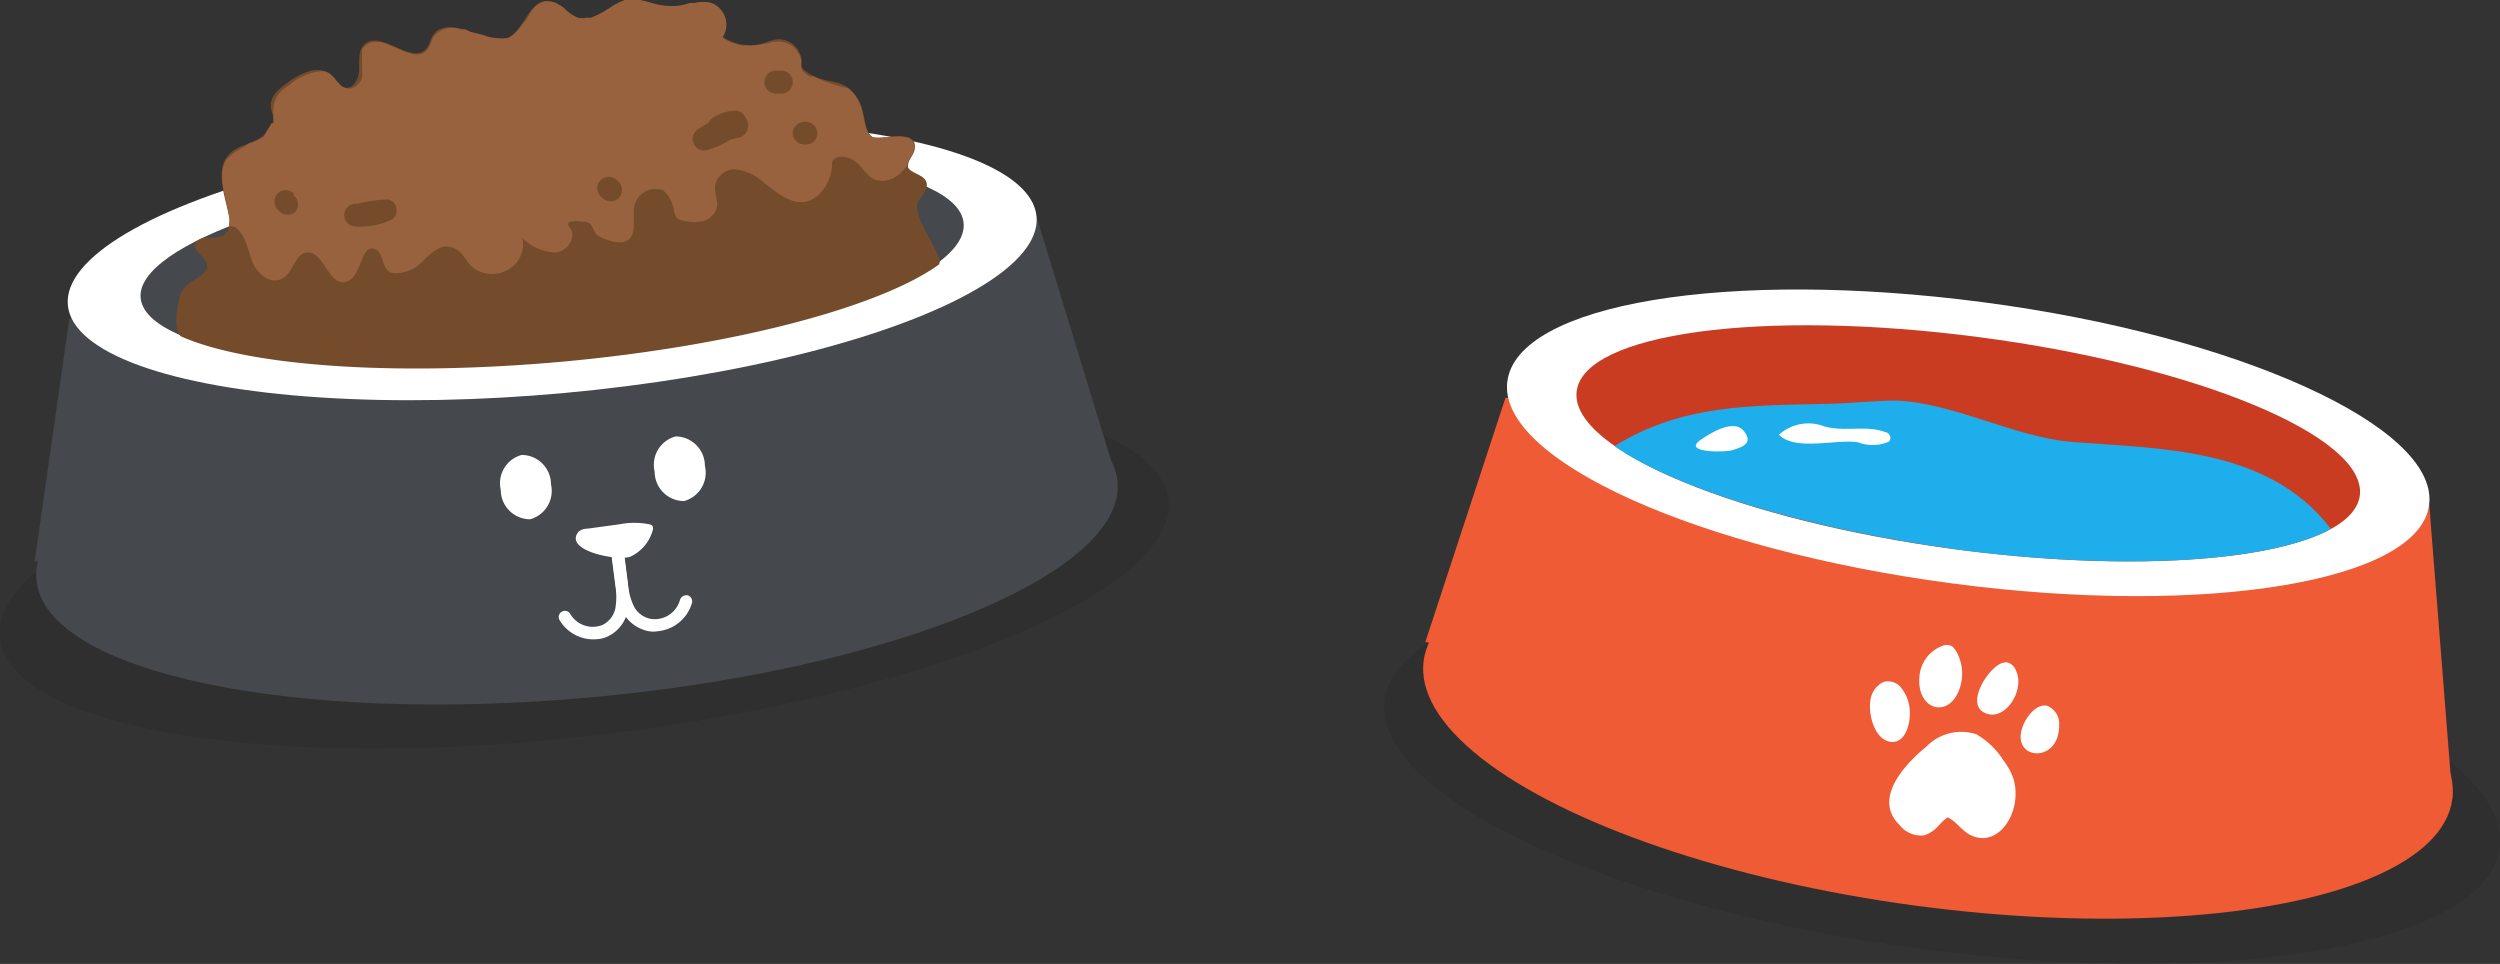 <svg xmlns="http://www.w3.org/2000/svg" viewBox="0 0 85.12 32.82"><rect x="0" y="0" width="85.12" height="32.82" fill="#333333" stroke="none"/><defs><style>.cls-1{fill:#231f20;opacity:0.2;}.cls-2{fill:#ee5b34;}.cls-3{fill:#fff;}.cls-4{fill:#c93c21;}.cls-5{fill:#1daeeb;}.cls-6{fill:#45484c;}.cls-7{fill:#744c2c;}.cls-8{fill:#97623d;}</style></defs><title>資產 9</title><g id="圖層_2" data-name="圖層 2"><g id="圖層_32" data-name="圖層 32"><path class="cls-1" d="M85.11,28.83c-.34,3.3-9.13,4.86-19.61,3.49s-18.71-5.15-18.36-8.44S56.27,19,66.75,20.39,85.46,25.54,85.11,28.83Z"/><polyline class="cls-2" points="48.53 21.86 51.26 13.54 82.71 17.16 83.5 27.16 48.53 21.86"/><ellipse class="cls-2" cx="65.98" cy="24.86" rx="6.03" ry="17.67" transform="translate(32.53 86.92) rotate(-82.32)"/><path class="cls-3" d="M82.71,17.16c-.28,2.63-7.54,3.85-16.2,2.71S51,15.67,51.32,13s7.53-3.85,16.2-2.71S83,14.52,82.71,17.16Z"/><path class="cls-4" d="M80.35,16.85c-.22,2-6.36,2.83-13.72,1.86s-13.16-3.37-12.95-5.37S60,10.51,67.39,11.48,80.56,14.85,80.35,16.85Z"/><path class="cls-3" d="M66,28.12a1.2,1.2,0,0,1-.47.32.93.93,0,0,1-.87-.37,1.07,1.07,0,0,1-.3-.49c-.23-.84.74-1.76,1.24-2.17A1.65,1.65,0,0,1,67.29,25a2.66,2.66,0,0,1,.93.9,2.19,2.19,0,0,1,.33.6C68.9,27.64,68,29,67,28.38c-.25-.16-.43-.44-.69-.55A1.81,1.81,0,0,0,66,28.12Z"/><path class="cls-3" d="M63.68,23.88a.8.8,0,0,1,.45-.66.57.57,0,0,1,.58.17A1.35,1.35,0,0,1,65,24c.1.48-.07,1.31-.61,1.26S63.61,24.37,63.68,23.88Z"/><path class="cls-3" d="M65.35,23.1A1.21,1.21,0,0,1,66.11,22a.42.42,0,0,1,.35,0,.83.83,0,0,1,.16.2,1.53,1.53,0,0,1,.13,1.15C66.43,24.5,65.28,24.21,65.35,23.1Z"/><path class="cls-3" d="M68.07,22.62a.48.48,0,0,1,.26-.07.43.43,0,0,1,.3.26c.33.66-.31,1.68-.95,1.5C66.87,24.08,67.61,22.87,68.07,22.62Z"/><path class="cls-3" d="M70.11,24.7c0,1.41-1.86,1.16-1.15-.16.17-.3.45-.57.74-.51A.66.66,0,0,1,70.11,24.7Z"/><path class="cls-5" d="M66.63,18.71c5.71.75,10.69.42,12.73-.7l-.06-.08c-2.11-2.69-5.76-2.65-8.72-2.88-2-.16-4-1.32-6-1.41-.77,0-1.53.09-2.3.11-2.61.06-5,0-7.31,1.44C57.06,16.64,61.46,18,66.63,18.71Z"/><path class="cls-3" d="M57.87,15c.32-.23,1.14-.75,1.49-.34s0,.56-.39.67C58.78,15.4,57.3,15.43,57.87,15Z"/><path class="cls-3" d="M64.18,14.71c.1,0,.21.13.18.24s-.06.08-.1.11a1.4,1.4,0,0,1-1,0c-.7-.12-2.15.31-2.69-.26a1.5,1.5,0,0,1,1.55-.28C62.81,14.71,63.55,14.47,64.18,14.71Z"/><path class="cls-1" d="M39.78,17c.37,3.1-8.23,6.67-19.21,8S.38,24.86,0,21.76s8.23-6.68,19.22-8S39.41,13.9,39.78,17Z"/><polyline class="cls-6" points="1.18 19.12 2.36 10.86 35.29 7.37 38.05 16.4 1.18 19.12"/><path class="cls-6" d="M38.05,16.4c.29,3.12-7.72,6.41-17.89,7.34s-18.64-.84-18.92-4S9,13.35,19.13,12.42,37.77,13.27,38.05,16.4Z"/><ellipse class="cls-3" cx="18.8" cy="8.88" rx="16.56" ry="4.52" transform="translate(-0.73 1.75) rotate(-5.23)"/><path class="cls-6" d="M32.81,7.6c.17,1.88-6,4-13.7,4.69S5,12,4.79,10.16s6-4,13.7-4.69S32.64,5.71,32.81,7.6Z"/><path class="cls-3" d="M18.76,16.49a1,1,0,0,1-.71,1.19,1,1,0,0,1-1-1,1,1,0,0,1,.71-1.19A1,1,0,0,1,18.76,16.49Z"/><path class="cls-3" d="M24,15.86a1,1,0,0,1-.71,1.2,1,1,0,0,1-1-1,1,1,0,0,1,.71-1.2A1,1,0,0,1,24,15.86Z"/><path class="cls-3" d="M21.1,17.85a2.59,2.59,0,0,1,1,0,.17.17,0,0,1,.13.08.34.34,0,0,1,0,.1,1.4,1.4,0,0,1-.76.92c-.38.17-2.34-.19-1.76-.86A.5.5,0,0,1,20,18Z"/><path class="cls-3" d="M20.36,21.76a1.34,1.34,0,0,1-1.31-.65.21.21,0,0,1,.09-.29.21.21,0,0,1,.28.09.89.89,0,0,0,1.09.37.82.82,0,0,0,.44-.56,2.39,2.39,0,0,0,0-.8l-.17-1.32a.2.2,0,0,1,.18-.24h0a.21.21,0,0,1,.24.18l.17,1.33a2.7,2.7,0,0,1,0,.94,1.23,1.23,0,0,1-.68.86A.9.9,0,0,1,20.36,21.76Z"/><path class="cls-3" d="M22.41,21.49a.91.91,0,0,1-.33,0,1.27,1.27,0,0,1-.88-.66,2.79,2.79,0,0,1-.24-.91l-.17-1.33a.2.2,0,0,1,.18-.23h0a.21.21,0,0,1,.24.18l.17,1.32a2.24,2.24,0,0,0,.2.78.82.82,0,0,0,.57.43.89.89,0,0,0,1-.64.23.23,0,0,1,.26-.16.21.21,0,0,1,.15.26A1.34,1.34,0,0,1,22.41,21.49Z"/><path class="cls-7" d="M30.92,5.7a.14.14,0,0,1,0-.07c0-.19.18-.34.22-.53.15-.8-1.19-.27-1.45-.45s-.23-.72-.39-1.1C28.81,2.49,28.16,3,27.4,2.4a.3.3,0,0,1-.11-.14.56.56,0,0,1,0-.22.79.79,0,0,0-.85-.7,2.44,2.44,0,0,0-.44.13,1.65,1.65,0,0,1-1.4-.22A.77.77,0,0,0,24.21.1c-.48-.14-1,.23-1.48.15-.86-.14-1-.49-1.87,0-.37.23-.78.54-1.19.41s-.58-.58-1-.62c-.65-.08-.81,1-1.4,1.25-.41.19-.87-.05-1.29-.22s-1-.25-1.23.12c-.1.15-.12.34-.24.47-.49.57-1.55-.67-2.1-.15-.22.21-.18.55-.18.85s-.18.67-.48.63-.35-.3-.53-.46c-.42-.35-1.05,0-1.48.32-.26.19-.54.44-.52.76,0,.14.07.26.08.4.05.5-.55.77-1,.94-1.13.4-.71,1.44-.52,2.33A.64.64,0,0,1,7.64,8a1.07,1.07,0,0,1-.57.08c-.19,0-.43.1-.44.3s.53.48.41.77-.66.43-.84.76-.33,1.44,0,1.56c2.3,1,7.27,1.36,13,.84,5.83-.54,10.75-1.86,12.75-3.29.29-.2-1-1.69-.67-2.19.15-.2.35-.43.25-.66S31,5.89,30.92,5.7Z"/><path class="cls-8" d="M9.31,3.89a.51.51,0,0,1,0,.13.32.32,0,0,1,0,.17s0,0,0,0,0,0,0,0l0,0a.08.08,0,0,1,0,0s0,0,0,0l0,0,0,0,0,0-.06,0h0L9,4.6H9L9,4.65l0,0a2.86,2.86,0,0,1-.43.21h0l-.06,0h0L8.31,5a1.92,1.92,0,0,0-.61.45c-.31.5,0,1.23.09,1.88a1,1,0,0,1,0,.35L8,7.73c.36.26.43.74.58,1.15s.58.81,1,.62.44-.85.86-.9c.59-.06.74,1.13,1.32,1s.5-1.31,1-1.12c.27.1.24.5.43.72S14,9.26,14.28,9s.65-.7,1.06-.59.48.43.72.66a1.07,1.07,0,0,0,1.21.13,1,1,0,0,0,.52-1.09,1.73,1.73,0,0,0,1.1.49c.41,0,.77-.54.51-.85s.45-.2.49-.2c.33,0,.29.39.49.49.41.2,1.25.51,1.2-.46,0-.14,0-.28,0-.42a.74.74,0,0,1,1-.68,1.11,1.11,0,0,1,.36.65.53.53,0,0,0,.1.28.38.38,0,0,0,.21.1,1.47,1.47,0,0,0,.75,0A.67.67,0,0,0,24.42,7c0-.24-.1-.48-.07-.71a.69.69,0,0,1,.73-.52,1.67,1.67,0,0,1,.88.41c.55.43,1.25,1.06,1.92.45a1.53,1.53,0,0,0,.45-1.12c.14-.28.58-.18.81,0s.39.53.69.62A.83.83,0,0,0,30.52,6a1.29,1.29,0,0,0,.38-.39c0-.14.11-.25.18-.38A1.6,1.6,0,0,0,31.13,5c0-.64-1.21-.18-1.46-.35s-.23-.72-.39-1.1A1.23,1.23,0,0,0,28.86,3a5,5,0,0,1-1.16-.4l-.06,0-.07,0a.66.66,0,0,1-.17-.12.3.3,0,0,1-.11-.14.53.53,0,0,1,0-.22.75.75,0,0,0-.09-.29.79.79,0,0,0-.76-.41l-.11,0-.22.07-.11,0a1.43,1.43,0,0,1-.36.06.54.54,0,0,1-.18,0h-.18a1.62,1.62,0,0,1-.68-.27l.05-.09A.78.78,0,0,0,24.5.29.64.64,0,0,0,24.21.1a1.14,1.14,0,0,0-.55,0l-.18,0a1.77,1.77,0,0,1-.75.1C22.25.17,22,0,21.69,0h-.1l-.21,0-.11,0a2.51,2.51,0,0,0-.41.2,3.72,3.72,0,0,1-.73.4.8.8,0,0,1-.15,0,.65.65,0,0,1-.31,0,1.45,1.45,0,0,1-.48-.34A1.37,1.37,0,0,0,19,.14.62.62,0,0,0,18.7.05a.46.46,0,0,0-.29.05l-.12.07a1.28,1.28,0,0,0-.24.27L18,.54l-.12.18L17.8.81a1.78,1.78,0,0,1-.21.27.89.89,0,0,1-.29.22l-.1,0a.76.76,0,0,1-.21,0,1.49,1.49,0,0,1-.54-.11L16,1.08,15.85,1,15.68,1a.81.81,0,0,0-.9.23c-.1.15-.12.34-.24.47-.37.43-1.06-.16-1.61-.27h-.14a.47.47,0,0,0-.35.13.42.42,0,0,0-.11.15.5.5,0,0,0,0,.13.43.43,0,0,0,0,.11,1.77,1.77,0,0,0,0,.23v.23a1,1,0,0,1,0,.23A.58.58,0,0,1,12,3a.33.33,0,0,1-.2,0,.37.37,0,0,1-.22-.12,1.24,1.24,0,0,1-.18-.21,1.59,1.59,0,0,0-.13-.13.59.59,0,0,0-.17-.1.62.62,0,0,0-.27,0,2,2,0,0,0-1,.47l-.1.07a.91.91,0,0,0-.42.69.3.3,0,0,0,0,.1C9.28,3.78,9.3,3.84,9.31,3.89Z"/><path class="cls-7" d="M25.37,4A.34.34,0,0,0,25,3.77a1.47,1.47,0,0,0-.73.24.43.43,0,0,0-.15.18,2.5,2.5,0,0,0-.35.21.39.39,0,0,0,.3.71,2.49,2.49,0,0,0,.78-.35l.33-.08A.42.42,0,0,0,25.37,4Z"/><path class="cls-7" d="M27.45,4.15h-.07a.4.4,0,0,0-.39.39.4.4,0,0,0,.39.38h.07a.38.38,0,0,0,.38-.38A.4.4,0,0,0,27.45,4.15Z"/><path class="cls-7" d="M26.54,2.41h-.06a.39.39,0,1,0,0,.77h.06a.39.39,0,1,0,0-.77Z"/><path class="cls-7" d="M13.23,6.79a4.84,4.84,0,0,0-1.07.15l-.11,0a.39.39,0,0,0,0,.77,2.5,2.5,0,0,0,1.32-.25A.39.39,0,0,0,13.23,6.79Z"/><path class="cls-7" d="M10,6.65,10,6.59a.39.39,0,0,0-.55,0,.4.4,0,0,0,0,.54l.07.07a.39.39,0,0,0,.55,0A.41.41,0,0,0,10,6.65Z"/><path class="cls-7" d="M21.07,6.2,21,6.13a.41.41,0,0,0-.55,0,.39.39,0,0,0,0,.55l.07.07a.4.4,0,0,0,.54,0A.39.39,0,0,0,21.07,6.2Z"/></g></g></svg>